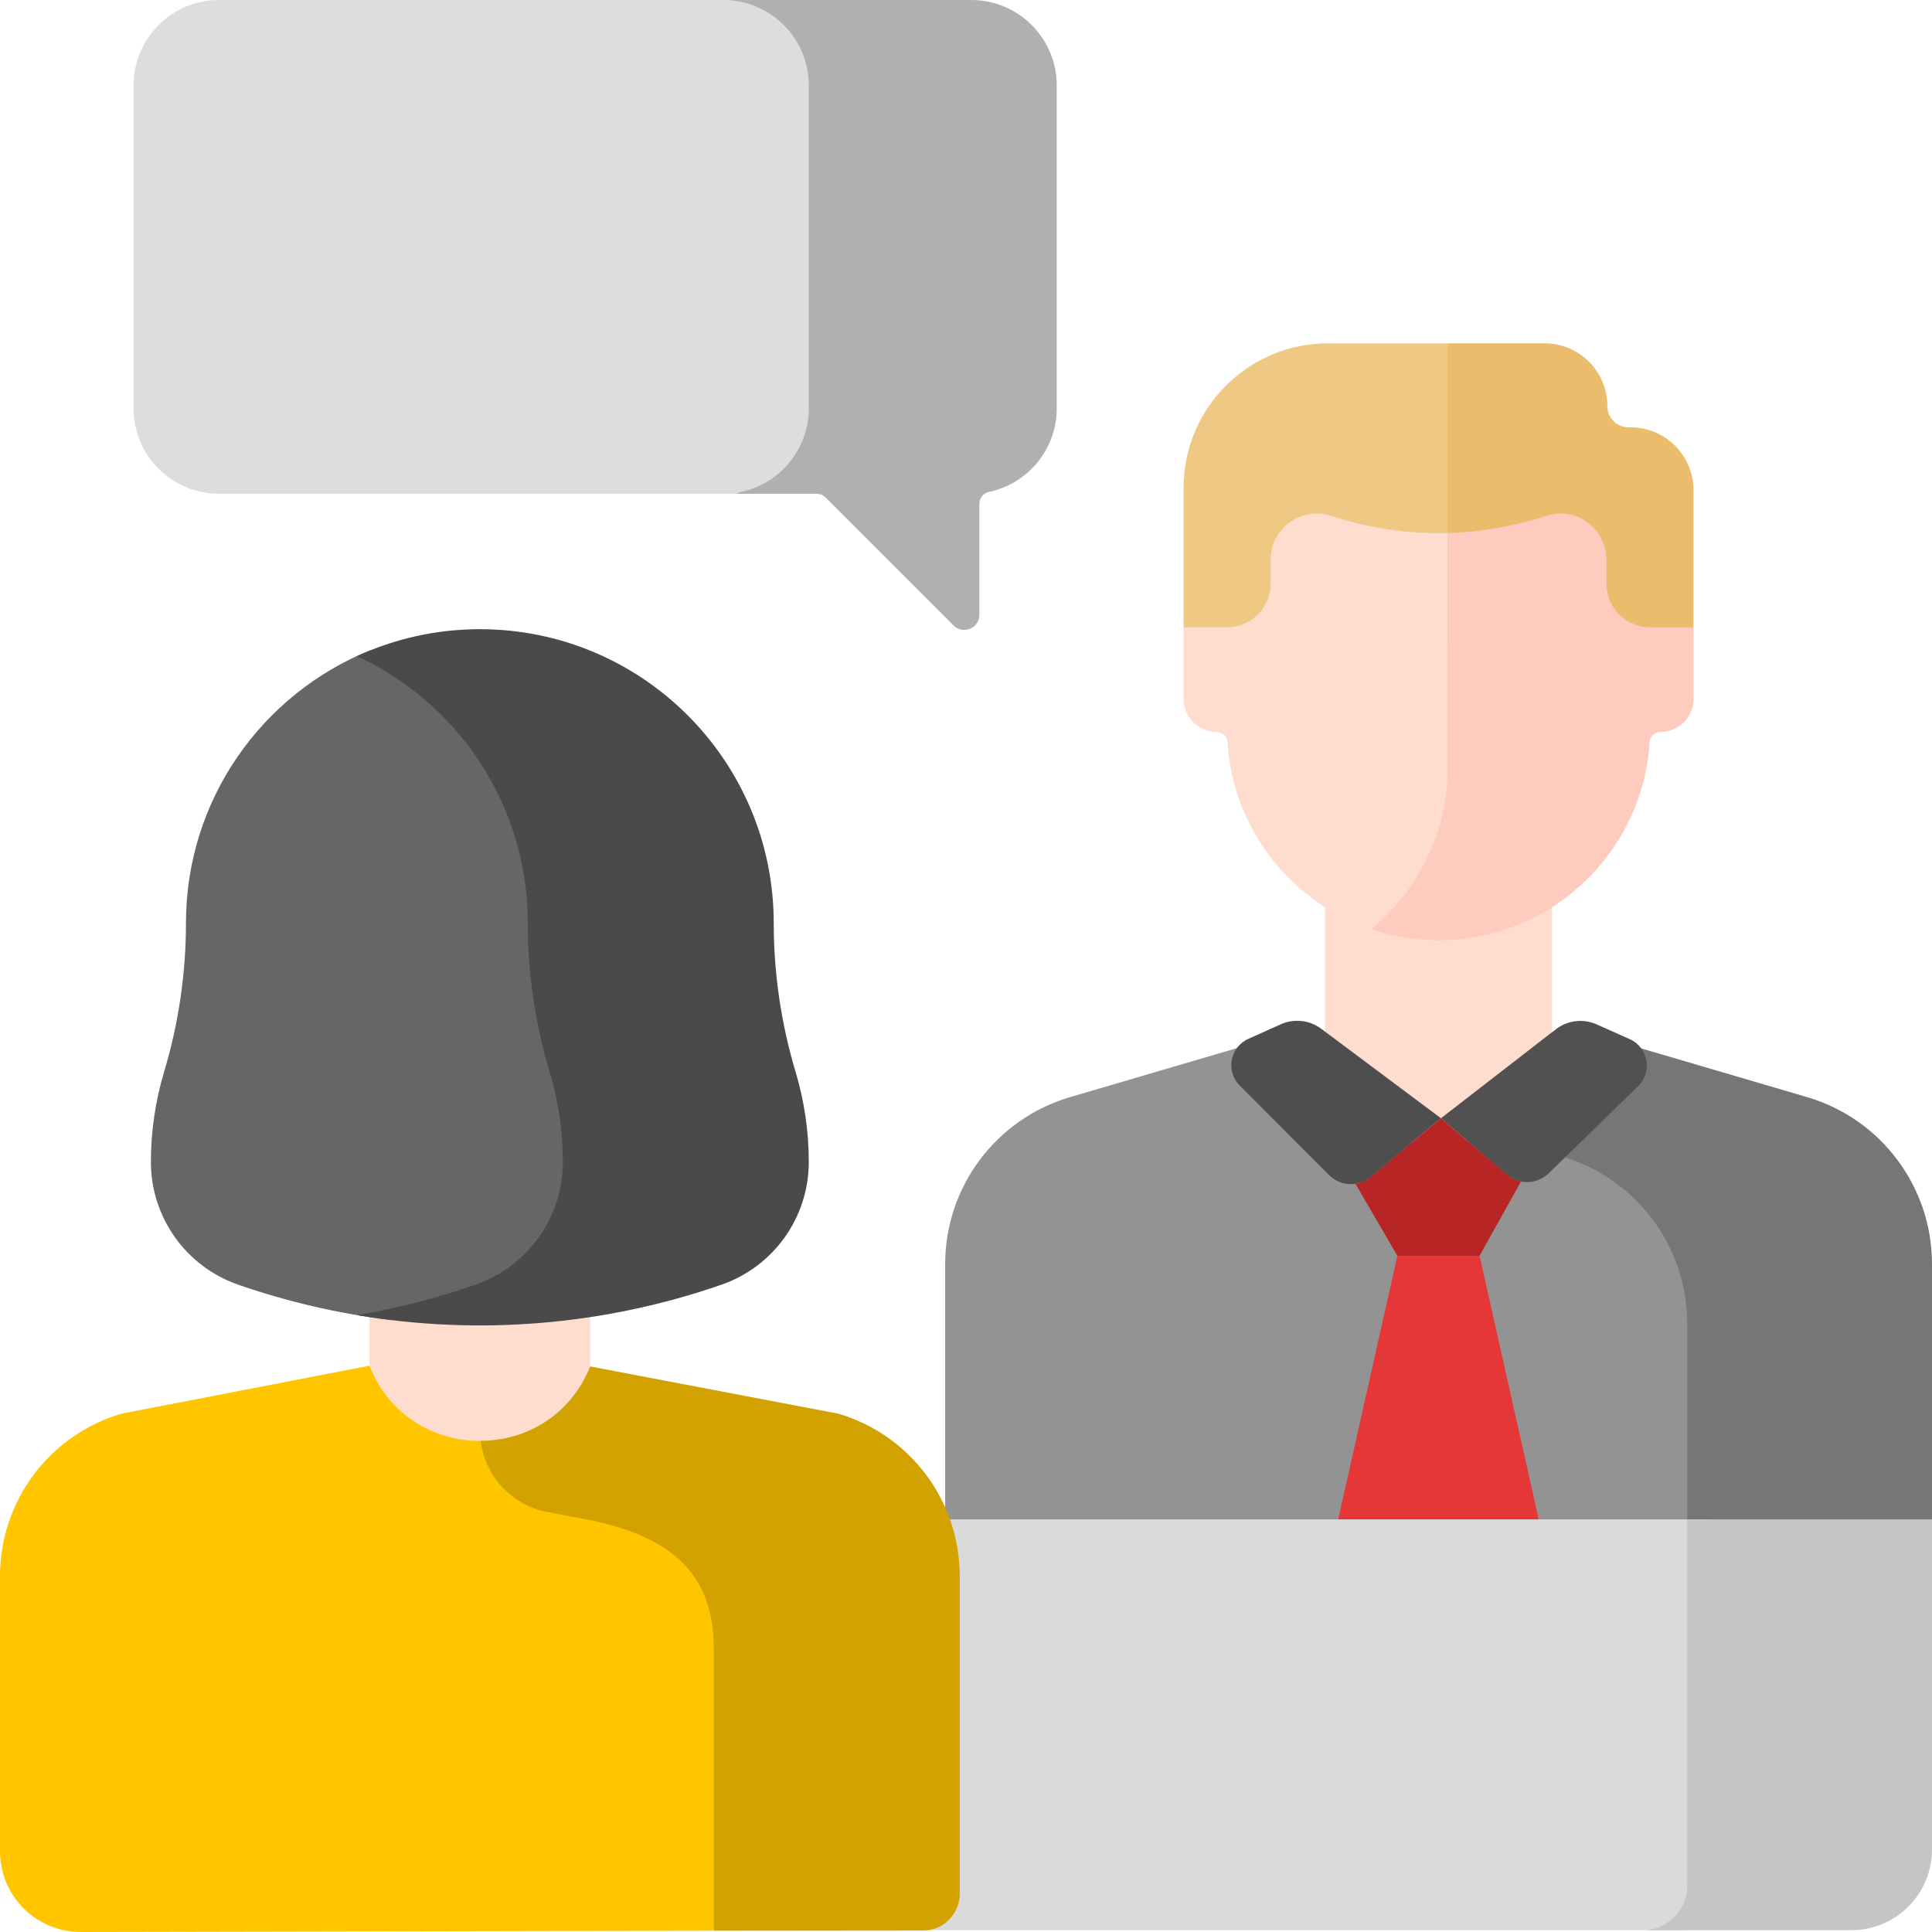 <?xml version="1.0" encoding="UTF-8"?>
<svg width="75px" height="75px" viewBox="0 0 75 75" version="1.1" xmlns="http://www.w3.org/2000/svg" xmlns:xlink="http://www.w3.org/1999/xlink">
    <title>job-interview</title>
    <g id="Mockups" stroke="none" stroke-width="1" fill="none" fill-rule="evenodd">
        <g id="Career" transform="translate(-778, -1379)" fill-rule="nonzero">
            <g id="Group-13" transform="translate(158, 562)">
                <g id="Group-21" transform="translate(0, 583)">
                    <g id="job-interview" transform="translate(620, 234)">
                        <g id="Group" transform="translate(36.691, 13.328)">
                            <path d="M19.505,0 L14.866,0 C11.767,0 9.254,2.513 9.254,5.612 L9.254,11.025 L10.613,11.843 L20.043,11.843 L20.043,0.987 L19.505,0 Z" id="Path" fill="#EFC984"></path>
                            <path d="M29.717,37.706 C29.717,34.639 27.695,31.938 24.752,31.074 L16.543,28.664 L16.549,26.905 L12.877,26.905 L4.852,29.261 C1.976,30.105 0,32.744 0,35.742 L0,48.562 L29.718,48.562 L29.717,37.706 Z" id="Path" fill="#939393"></path>
                            <path d="M33.457,29.261 L25.435,26.905 L15.94,26.905 L15.933,29.217 L23.955,31.572 C26.831,32.417 28.807,35.056 28.807,38.053 L28.807,48.562 L38.309,48.562 L38.309,35.742 C38.309,32.744 36.333,30.105 33.457,29.261 L33.457,29.261 Z" id="Path" fill="#767676"></path>
                            <polygon id="Path" fill="#E53737" points="23.694 48.562 20.746 35.42 17.554 35.42 14.606 48.562"></polygon>
                            <g transform="translate(9.254, 0)" id="Path">
                                <path d="M14.306,28.521 L14.306,21.437 L5.491,21.437 L5.491,28.521 C5.491,30.956 9.899,31.172 9.899,31.172 C9.899,31.172 14.306,30.956 14.306,28.521 Z" fill="#FFDDCE"></path>
                                <path d="M10.597,18.569 C10.735,17.965 10.789,17.346 10.789,16.728 L10.789,7.34 C9.09,7.454 7.374,7.241 5.738,6.7 L5.735,6.699 C4.576,6.316 3.382,7.179 3.382,8.4 L3.382,9.329 C3.382,10.266 2.622,11.025 1.685,11.025 L0,11.025 L0,13.8 C0,14.509 0.575,15.084 1.284,15.084 C1.507,15.084 1.69,15.259 1.704,15.482 C1.934,19.13 4.543,22.132 7.998,22.951 C9.276,21.815 10.204,20.294 10.597,18.569 Z" fill="#FFDDCE"></path>
                                <path d="M17.359,3.262 L17.277,3.262 C16.822,3.262 16.453,2.893 16.453,2.438 C16.453,1.092 15.362,0 14.015,0 L10.25,0 L10.25,11.843 L18.439,11.843 L19.797,11.025 L19.797,5.701 C19.797,4.354 18.706,3.262 17.359,3.262 L17.359,3.262 Z" fill="#EABC6B"></path>
                                <path d="M18.113,11.025 C17.175,11.025 16.416,10.266 16.416,9.329 L16.416,8.4 C16.416,7.179 15.221,6.316 14.063,6.699 C12.823,7.109 11.539,7.328 10.251,7.362 L10.251,16.443 C10.251,17.051 10.197,17.659 10.062,18.252 C9.653,20.045 8.658,21.613 7.289,22.746 C8.109,23.021 8.986,23.172 9.899,23.172 C14.259,23.172 17.823,19.774 18.094,15.482 C18.108,15.259 18.29,15.084 18.514,15.084 C19.223,15.084 19.798,14.509 19.798,13.8 L19.798,11.025 L18.113,11.025 L18.113,11.025 Z" fill="#FFCBBE"></path>
                            </g>
                            <g transform="translate(11.109, 26.299)" id="Path">
                                <path d="M1.918,0.137 L0.663,0.7 C-0.054,1.022 -0.227,1.961 0.328,2.517 L3.805,5.999 C4.245,6.428 4.939,6.455 5.412,6.06 L8.138,3.783 L3.49,0.31 C3.037,-0.029 2.435,-0.095 1.918,0.137 L1.918,0.137 Z" fill="#4E4E4E"></path>
                                <path d="M12.594,0.332 L8.138,3.783 L10.7,5.974 C11.169,6.375 11.866,6.355 12.312,5.927 L15.79,2.54 C16.358,1.986 16.188,1.034 15.464,0.711 L14.184,0.14 C13.659,-0.093 13.049,-0.02 12.594,0.332 L12.594,0.332 Z" fill="#515151"></path>
                            </g>
                        </g>
                        <path d="M66.41,73.443 L66.409,58.982 L17.832,58.982 L17.832,74.931 L65.462,74.931 C65.996,74.646 66.368,74.086 66.41,73.443 Z" id="Path" fill="#DADADA"></path>
                        <path d="M65.499,58.982 L65.499,73.28 C65.441,74.192 64.701,74.931 63.79,74.931 L71.867,74.931 C73.597,74.931 75,73.528 75,71.798 L75,58.982 L65.499,58.982 Z" id="Path" fill="#C5C5C5"></path>
                        <g id="Group" transform="translate(5.858, 24.425)">
                            <path d="M17.054,30.318 L17.054,23.428 L8.482,23.428 L8.482,30.318 C8.482,32.685 12.768,32.896 12.768,32.896 C12.768,32.896 17.054,32.685 17.054,30.318 Z" id="Path" fill="#FFDDCE"></path>
                            <path d="M12.97,25.789 C15.057,25.064 16.456,23.097 16.456,20.887 C16.455,19.666 16.277,18.45 15.926,17.28 C15.349,15.356 15.056,13.358 15.055,11.35 L15.055,11.345 C15.054,6.728 12.386,2.737 8.509,0.822 C4.32,2.51 1.363,6.612 1.361,11.405 L1.361,11.41 C1.361,13.363 1.075,15.305 0.515,17.175 C0.174,18.313 0,19.494 0,20.681 C-0.001,22.829 1.359,24.741 3.388,25.446 C5.302,26.11 7.269,26.565 9.255,26.811 C10.509,26.553 11.75,26.213 12.97,25.789 L12.97,25.789 Z" id="Path" fill="#666666"></path>
                            <path d="M25.024,17.175 C24.464,15.305 24.179,13.363 24.178,11.41 L24.178,11.405 C24.176,5.106 19.069,0 12.77,0 C11.065,0 9.449,0.377 7.996,1.047 C11.911,2.854 14.63,6.811 14.631,11.405 L14.631,11.41 C14.632,13.363 14.917,15.305 15.477,17.175 C15.818,18.313 15.992,19.494 15.992,20.681 C15.993,22.829 14.633,24.741 12.604,25.446 C11.096,25.969 9.554,26.363 7.996,26.627 C12.714,27.425 17.583,27.032 22.151,25.446 C24.18,24.741 25.54,22.829 25.539,20.681 C25.539,19.494 25.365,18.313 25.024,17.175 L25.024,17.175 Z" id="Path" fill="#4A4A4A"></path>
                        </g>
                        <path d="M32.567,15.849 L32.567,3.32 C32.567,0.267 29.909,0.002 28.077,0 L8.503,0 C6.67,0 5.183,1.487 5.183,3.32 L5.183,15.849 C5.183,17.682 6.67,19.169 8.503,19.169 L28.601,19.169 L29.412,19.125 C30.402,19.072 31.343,18.607 31.928,17.807 C32.33,17.258 32.567,16.581 32.567,15.849 Z" id="Path" fill="#DDDDDD"></path>
                        <path d="M37.703,0 L28.077,0 C29.911,0 31.397,1.487 31.397,3.32 L31.397,15.849 C31.397,17.446 30.269,18.78 28.766,19.097 C28.705,19.11 28.65,19.135 28.601,19.169 L31.706,19.169 C31.834,19.169 31.957,19.22 32.048,19.311 L37.018,24.281 C37.387,24.65 38.018,24.389 38.018,23.867 L38.018,19.568 C38.018,19.343 38.172,19.143 38.392,19.097 C39.895,18.78 41.023,17.446 41.023,15.849 L41.023,3.32 C41.023,1.487 39.537,0 37.703,0 L37.703,0 Z" id="Path" fill="#B0B0B0"></path>
                        <path d="M28.413,63.554 C28.413,60.638 26.773,59.231 23.694,58.569 L21.954,58.238 C20.703,58 19.739,57.058 19.435,55.869 C17.439,56.211 15.244,55.268 14.35,53.042 L14.34,53.017 L4.719,54.878 C1.922,55.699 0,58.265 0,61.181 L0,71.867 C0,73.6 1.407,75.004 3.139,75 L27.709,74.95 L28.397,74.422 L28.413,63.554 Z" id="Path" fill="#FFC600"></path>
                        <path d="M35.842,74.942 C36.624,74.936 37.256,74.3 37.256,73.517 L37.256,61.181 C37.256,58.265 35.334,55.699 32.537,54.877 L22.912,53.045 C22.141,54.964 20.401,55.927 18.657,55.936 C18.831,57.305 19.865,58.432 21.25,58.696 L22.99,59.027 C26.069,59.689 27.709,61.096 27.709,64.011 L27.709,74.95 L35.842,74.942 Z" id="Path" fill="#D1A200"></path>
                        <path d="M58.5,45.6 L55.938,43.41 L53.212,45.687 C53.037,45.833 52.83,45.922 52.617,45.953 L54.245,48.748 L57.437,48.748 L59.046,45.864 C58.85,45.825 58.662,45.738 58.5,45.6 L58.5,45.6 Z" id="Path" fill="#B72525"></path>
                    </g>
                </g>
            </g>
        </g>
    </g>
</svg>